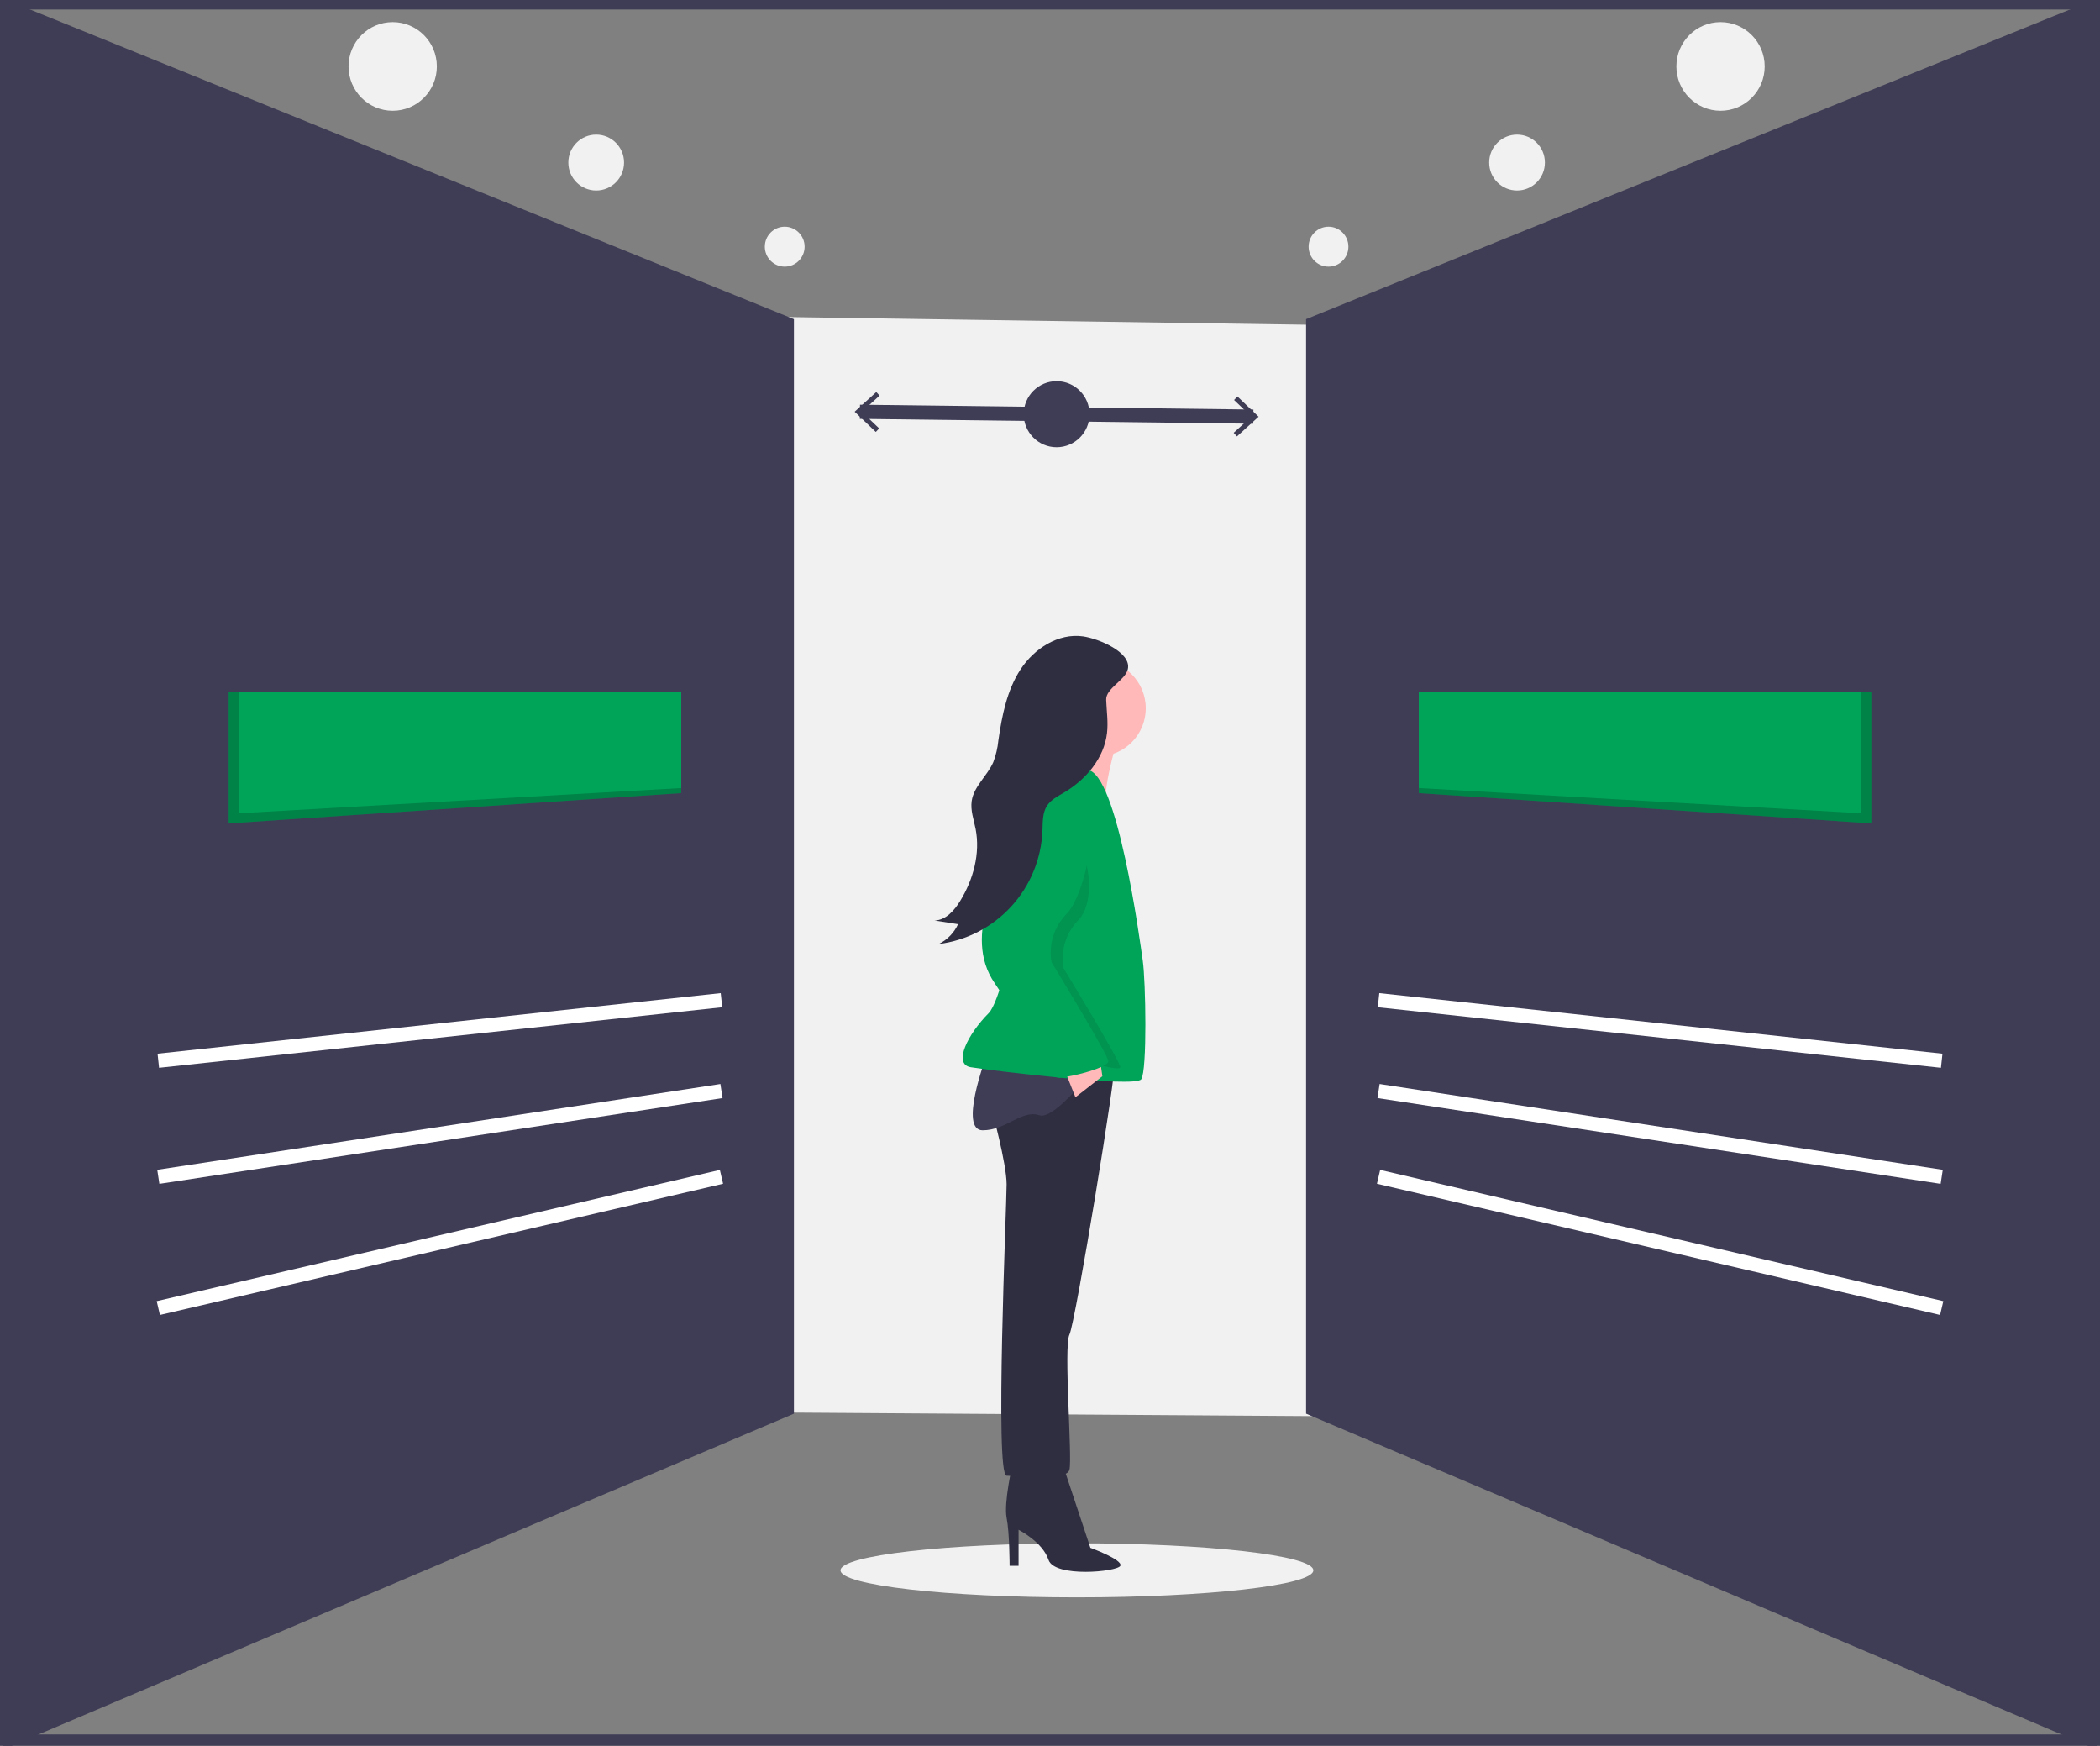 <svg width="296" height="246" viewBox="0 0 296 246" fill="none" xmlns="http://www.w3.org/2000/svg">
<rect x="0" y="0" width="296" height="246" fill="#808080" stroke="none"/>
<g clip-path="url(#clip0)">
<path d="M55.351 15.608C58.788 15.608 61.575 12.812 61.575 9.363C61.575 5.914 58.788 3.118 55.351 3.118C51.913 3.118 49.127 5.914 49.127 9.363C49.127 12.812 51.913 15.608 55.351 15.608Z" fill="#F1F1F1"/>
<path d="M84.034 26.846C86.202 26.846 87.96 25.083 87.96 22.907C87.96 20.731 86.202 18.967 84.034 18.967C81.865 18.967 80.107 20.731 80.107 22.907C80.107 25.083 81.865 26.846 84.034 26.846Z" fill="#F1F1F1"/>
<path d="M110.607 37.572C112.155 37.572 113.411 36.312 113.411 34.758C113.411 33.204 112.155 31.944 110.607 31.944C109.058 31.944 107.803 33.204 107.803 34.758C107.803 36.312 109.058 37.572 110.607 37.572Z" fill="#F1F1F1"/>
<path d="M242.513 15.608C245.95 15.608 248.737 12.812 248.737 9.363C248.737 5.914 245.95 3.118 242.513 3.118C239.076 3.118 236.289 5.914 236.289 9.363C236.289 12.812 239.076 15.608 242.513 15.608Z" fill="#F1F1F1"/>
<path d="M213.831 26.846C215.999 26.846 217.757 25.083 217.757 22.907C217.757 20.731 215.999 18.967 213.831 18.967C211.662 18.967 209.904 20.731 209.904 22.907C209.904 25.083 211.662 26.846 213.831 26.846Z" fill="#F1F1F1"/>
<path d="M187.257 37.572C188.806 37.572 190.061 36.312 190.061 34.758C190.061 33.204 188.806 31.944 187.257 31.944C185.709 31.944 184.453 33.204 184.453 34.758C184.453 36.312 185.709 37.572 187.257 37.572Z" fill="#F1F1F1"/>
<path d="M151.795 225.089C170.199 225.089 185.118 223.384 185.118 221.28C185.118 219.176 170.199 217.471 151.795 217.471C133.392 217.471 118.473 219.176 118.473 221.28C118.473 223.384 133.392 225.089 151.795 225.089Z" fill="#F1F1F1"/>
<path d="M270.341 200.131L45.125 198.608L47.398 43.741L272.618 47.069L270.341 200.131Z" fill="#F1F1F1"/>
<path d="M0.367 245.405H295.632" stroke="#3F3D56" stroke-width="2" stroke-miterlimit="10"/>
<path d="M0.367 0.344H295.632" stroke="#3F3D56" stroke-width="2" stroke-miterlimit="10"/>
<path d="M295.656 0.842L185.094 45.646V198.544L295.656 245.48V0.842Z" fill="#3F3D56" stroke="#3F3D56" stroke-width="2" stroke-miterlimit="10"/>
<path d="M194.309 165.831L273.687 184.321" stroke="white" stroke-width="2" stroke-miterlimit="10"/>
<path d="M194.309 153.741L273.687 165.831" stroke="white" stroke-width="2" stroke-miterlimit="10"/>
<path d="M194.309 140.94L273.687 149.474" stroke="white" stroke-width="2" stroke-miterlimit="10"/>
<path d="M263.765 97.533V116.023L199.979 111.756V97.533H263.765Z" fill="#00A459"/>
<path opacity="0.2" d="M263.765 97.533V116.023L199.979 111.756V111.045L262.347 114.601V97.533H263.765Z" fill="black"/>
<path d="M0.344 0.842L110.906 45.646V198.544L0.344 245.48V0.842Z" fill="#3F3D56" stroke="#3F3D56" stroke-width="2" stroke-miterlimit="10"/>
<path d="M101.693 165.831L22.314 184.321" stroke="white" stroke-width="2" stroke-miterlimit="10"/>
<path d="M101.693 153.741L22.314 165.831" stroke="white" stroke-width="2" stroke-miterlimit="10"/>
<path d="M101.693 140.94L22.314 149.474" stroke="white" stroke-width="2" stroke-miterlimit="10"/>
<path d="M32.236 97.533V116.023L96.023 111.756V97.533H32.236Z" fill="#00A459"/>
<path opacity="0.2" d="M32.236 97.533V116.023L96.023 111.756V111.045L33.654 114.601V97.533H32.236Z" fill="black"/>
<path d="M121.207 58.025L176.658 58.709" stroke="#3F3D56" stroke-width="2" stroke-miterlimit="10"/>
<path d="M123.446 60.869L123.921 60.37L121.47 58.029L123.977 55.748L123.515 55.238L120.463 58.016L123.446 60.869Z" fill="#3F3D56"/>
<path d="M174.351 61.497L173.889 60.987L176.395 58.707L173.945 56.364L174.419 55.866L177.403 58.719L174.351 61.497Z" fill="#3F3D56"/>
<path d="M148.933 63.023C151.495 63.023 153.573 60.938 153.573 58.367C153.573 55.796 151.495 53.711 148.933 53.711C146.37 53.711 144.293 55.796 144.293 58.367C144.293 60.938 146.37 63.023 148.933 63.023Z" fill="#3F3D56"/>
<path d="M142.727 206.255C142.727 206.255 141.461 211.757 141.883 213.873C142.305 215.99 142.305 220.645 142.305 220.645H143.57V215.566C143.57 215.566 146.945 217.259 147.788 219.799C148.632 222.338 157.49 221.492 157.912 220.645C158.333 219.799 153.694 218.106 153.694 218.106L149.897 206.678L142.727 206.255Z" fill="#2F2E41"/>
<path d="M139.775 156.312C139.775 156.312 141.884 163.93 141.884 166.893C141.884 169.855 140.197 207.948 141.884 207.948C143.572 207.948 150.321 208.794 150.742 207.101C151.164 205.408 149.899 189.748 150.742 188.055C151.586 186.362 157.491 150.386 157.07 149.963C156.648 149.54 141.884 148.27 139.775 156.312Z" fill="#2F2E41"/>
<path d="M138.931 149.116C138.931 149.116 135.135 159.274 138.509 159.274C141.883 159.274 143.993 156.311 146.523 157.158C149.054 158.004 156.647 147.423 156.647 147.423L138.931 149.116Z" fill="#3F3D56"/>
<path d="M154.749 106.58C158.476 106.58 161.498 103.548 161.498 99.808C161.498 96.068 158.476 93.036 154.749 93.036C151.022 93.036 148 96.068 148 99.808C148 103.548 151.022 106.58 154.749 106.58Z" fill="#FFB9B9"/>
<path d="M158.123 101.924C158.123 101.924 155.171 111.659 156.014 112.928C156.858 114.198 148 112.505 148 112.505C148 112.505 150.953 104.464 150.531 102.771C150.109 101.078 158.123 101.924 158.123 101.924Z" fill="#FFB9B9"/>
<path d="M153.273 108.484C153.273 108.484 149.477 107.215 148.211 108.484C146.946 109.754 142.306 139.805 139.353 142.768C136.401 145.73 134.292 149.963 136.823 150.386C139.353 150.809 160.022 153.349 160.866 152.079C161.709 150.809 161.498 138.323 161.076 135.361C160.655 132.398 157.491 108.908 153.273 108.484Z" fill="#00A459"/>
<path d="M149.898 150.386L151.586 154.619L155.382 151.656L154.96 148.693L149.898 150.386Z" fill="#FFB9B9"/>
<path opacity="0.1" d="M148 115.468C148 115.468 147.789 110.177 145.258 116.949C142.727 123.721 137.244 132.61 141.884 139.382C146.523 146.154 146.652 149.108 148.843 148.905C151.035 148.701 157.912 151.233 157.912 150.386C157.912 149.54 149.898 136.419 149.898 136.419C149.69 135.203 149.773 133.955 150.14 132.778C150.506 131.601 151.146 130.528 152.007 129.647C154.96 126.684 153.483 116.738 148 115.468Z" fill="black"/>
<path d="M150.741 110.177C150.741 110.177 146.101 109.331 143.571 116.103C141.04 122.875 135.556 131.763 140.196 138.535C144.836 145.307 147.201 152.063 149.393 151.859C151.585 151.656 156.225 150.386 156.225 149.54C156.225 148.693 148.21 135.572 148.21 135.572C148.003 134.357 148.086 133.109 148.452 131.931C148.819 130.754 149.459 129.681 150.319 128.8C153.272 125.838 156.225 111.447 150.741 110.177Z" fill="#00A459"/>
<path d="M152.657 89.674C149.187 89.182 145.765 91.389 143.845 94.331C141.926 97.274 141.231 100.836 140.725 104.316C140.624 105.368 140.384 106.401 140.011 107.389C139.172 109.323 137.273 110.782 136.964 112.868C136.768 114.187 137.258 115.497 137.514 116.806C138.193 120.282 137.186 123.938 135.339 126.957C134.514 128.305 133.312 129.666 131.736 129.715L135.038 130.228C134.48 131.453 133.514 132.443 132.306 133.029C136.236 132.535 139.863 130.656 142.543 127.729C145.222 124.802 146.779 121.015 146.937 117.044C146.985 115.845 146.927 114.558 147.576 113.55C148.138 112.678 149.118 112.194 150.009 111.665C153.07 109.85 155.627 106.84 156.035 103.297C156.215 101.739 155.978 100.18 155.917 98.623C155.852 96.983 158.597 95.876 158.967 94.305C159.529 91.919 154.841 89.983 152.657 89.674Z" fill="#2F2E41"/>
</g>
<defs>
<clipPath id="clip0">
<rect width="296" height="246" fill="white"/>
</clipPath>
</defs>
</svg>
